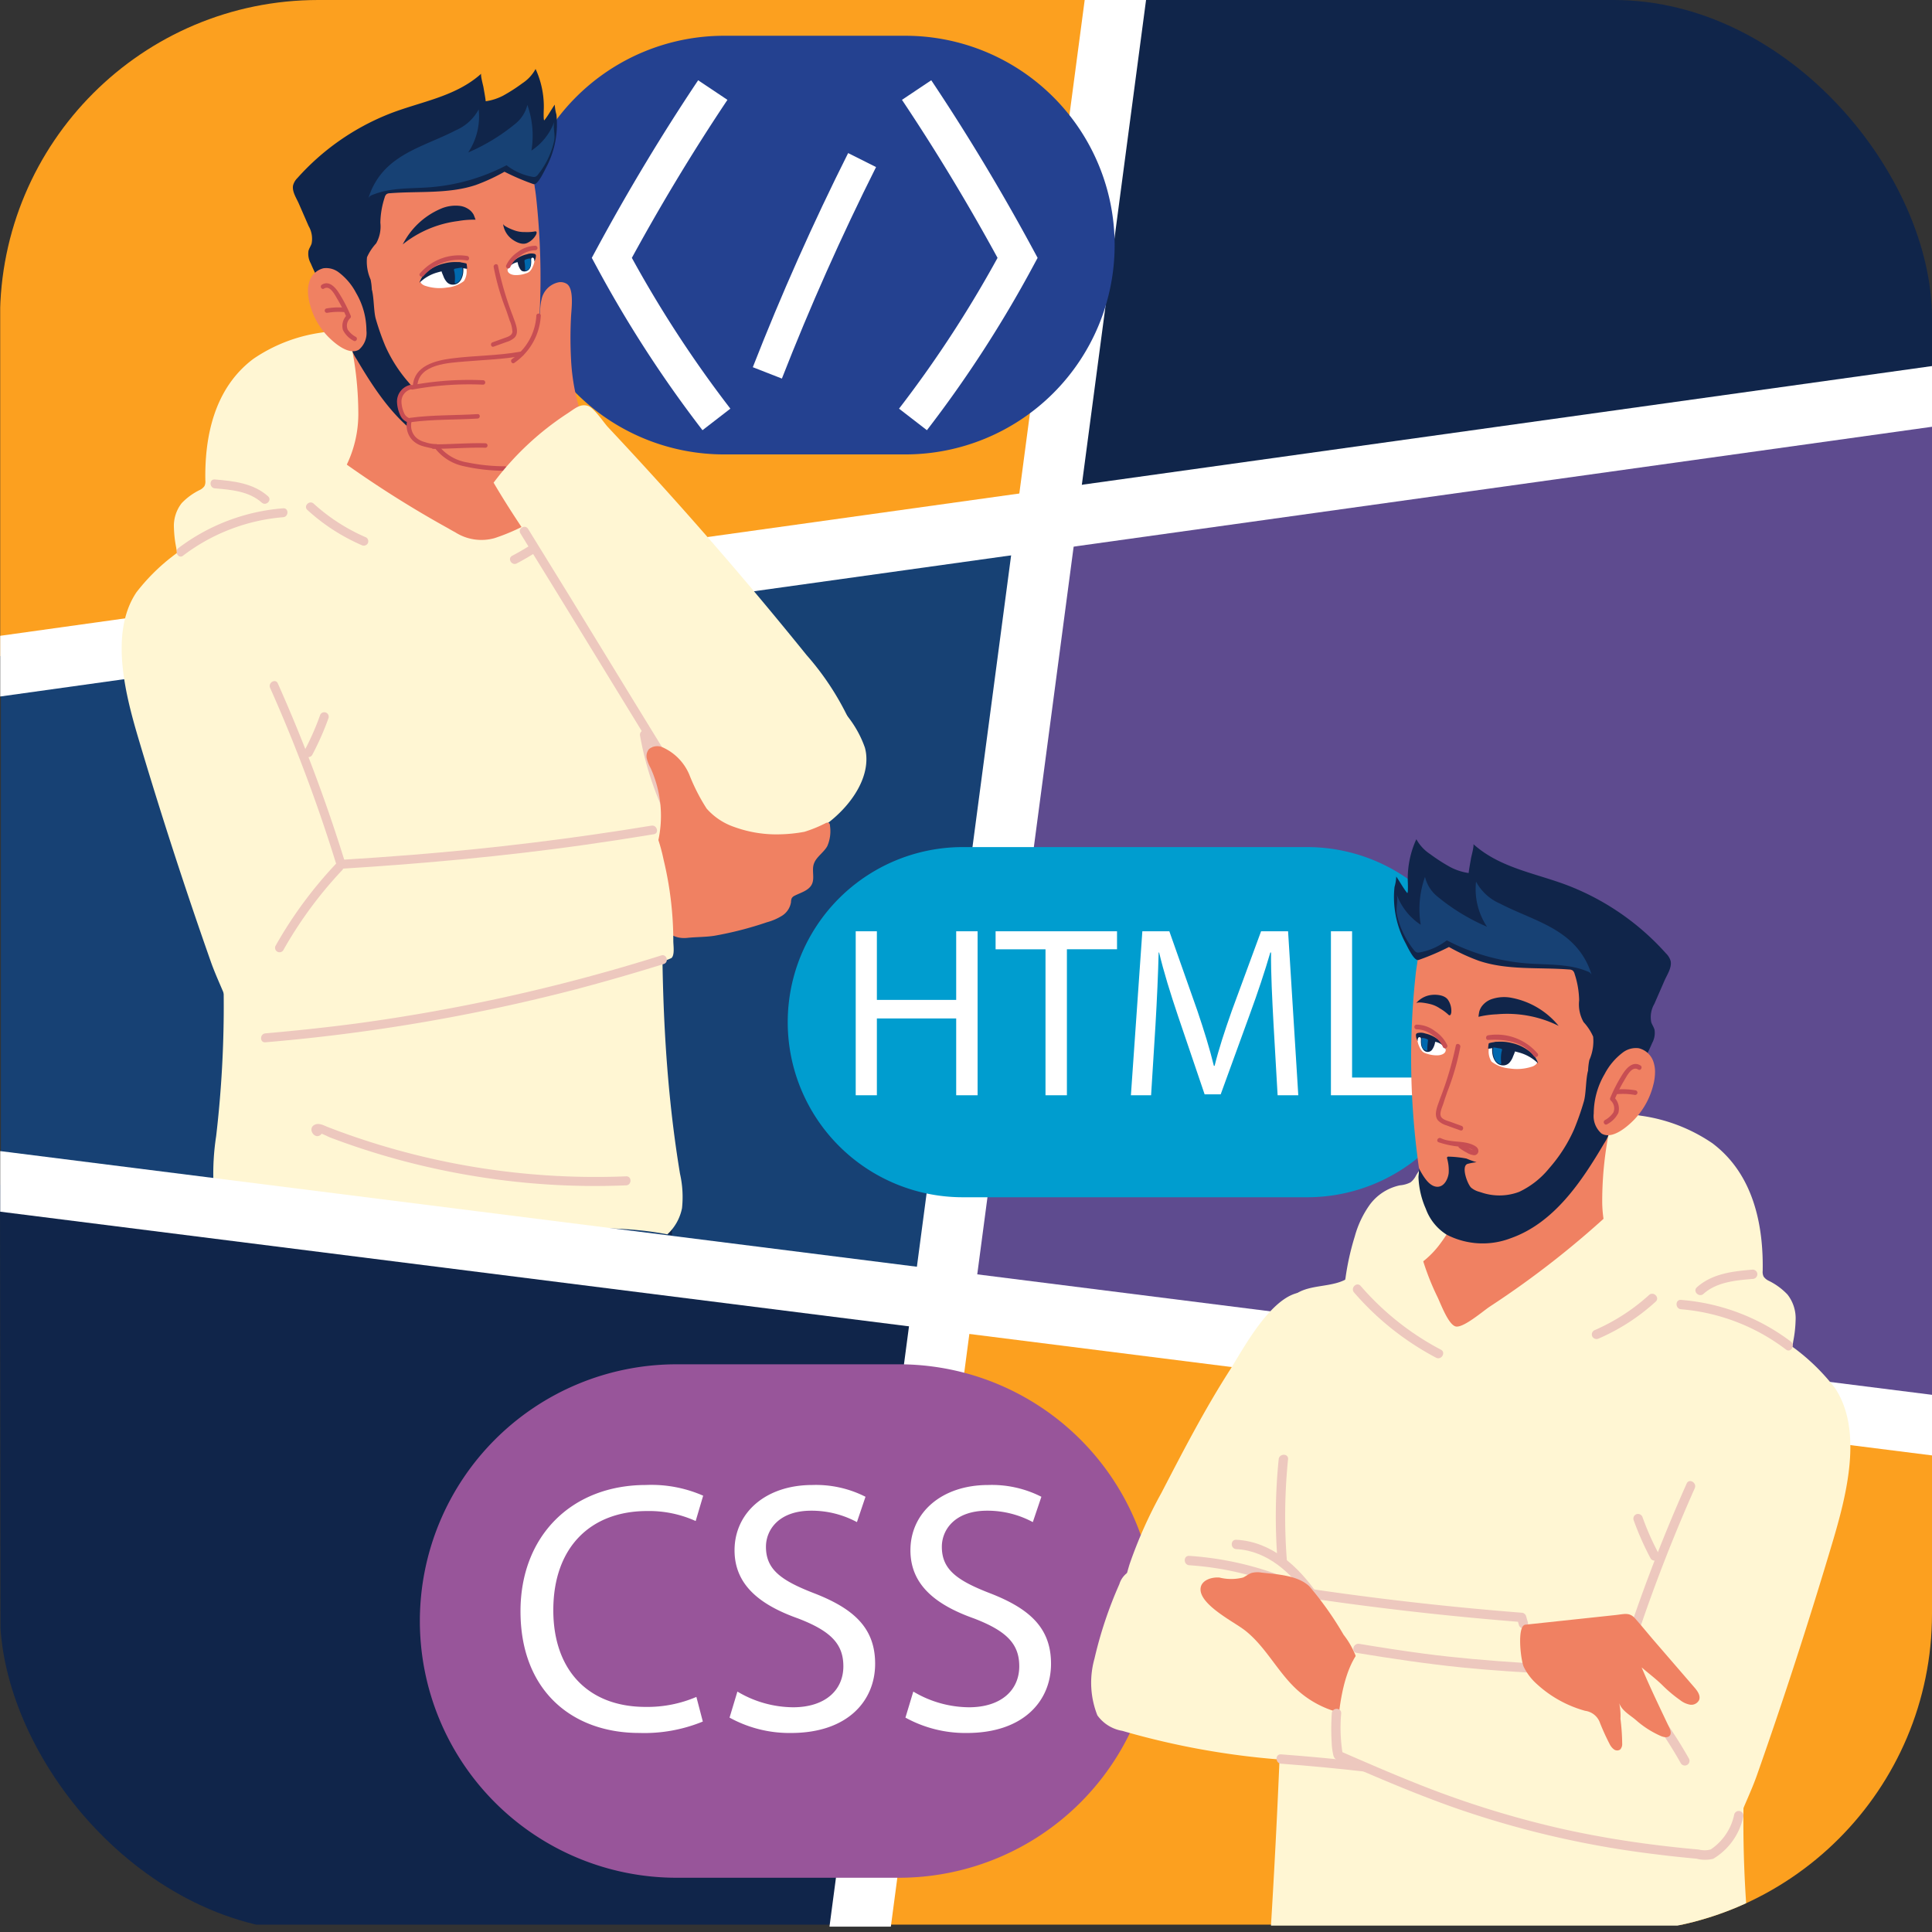 <svg xmlns="http://www.w3.org/2000/svg" xmlns:xlink="http://www.w3.org/1999/xlink" width="176" height="176" viewBox="0 0 176 176">
  <rect x="0" y="0" width="176" height="176" fill="#333333" stroke="none"/>
  <defs>
    <clipPath id="clip-path">
      <rect id="Rectángulo_406134" data-name="Rectángulo 406134" width="176" height="176" rx="29" transform="translate(305.051 7173)" fill="#fff"/>
    </clipPath>
  </defs>
  <g id="Enmascarar_grupo_1098910" data-name="Enmascarar grupo 1098910" transform="translate(-305.051 -7173)" clip-path="url(#clip-path)">
    <g id="Grupo_1179791" data-name="Grupo 1179791" transform="translate(305.165 7168.07)">
      <path id="Trazado_1046013" data-name="Trazado 1046013" d="M.1-1.07V64.7L95.023,51.178,102.487-1.07Z" transform="translate(-0.196)" fill="#fca01f"/>
      <path id="Trazado_1046014" data-name="Trazado 1046014" d="M1023.528,1460.466l-96.265-12.033-6.355,57.427h102.619Z" transform="translate(-842.294 -1325.602)" fill="#fca01f"/>
      <path id="Trazado_1046015" data-name="Trazado 1046015" d="M84.829,1341.614l-6.4,57.571H-.036l-.078-67.4Z" transform="translate(0 -1218.927)" fill="#10254a"/>
      <path id="Trazado_1046016" data-name="Trazado 1046016" d="M1119.861-1.07l-7.333,53.061,86.24-11.947V-1.07Z" transform="translate(-1017.535)" fill="#10254a"/>
      <path id="Trazado_1046017" data-name="Trazado 1046017" d="M993.614,560.957l96.379,12.367v-95.1l-86.144,11.941Z" transform="translate(-908.786 -438.326)" fill="#5e4b8f"/>
      <path id="Trazado_1046018" data-name="Trazado 1046018" d="M.8,631.138V678.9l84.865,9.808L95.9,617.918Z" transform="translate(-0.833 -566.078)" fill="#174174"/>
      <path id="Trazado_1046019" data-name="Trazado 1046019" d="M907.9,1.071,883.88,182.4h5.591L913.49,1.071Z" transform="translate(-808.431 -1.958)" fill="#fff"/>
      <path id="Trazado_1046020" data-name="Trazado 1046020" d="M.106,475.839v5.529l181.327-25.318V450.52Z" transform="translate(-0.201 -412.989)" fill="#fff"/>
      <path id="Rectángulo_406568" data-name="Rectángulo 406568" d="M19.069,0H35.58A19.069,19.069,0,0,1,54.649,19.069v0A19.069,19.069,0,0,1,35.58,38.138H19.069A19.069,19.069,0,0,1,0,19.069v0A19.069,19.069,0,0,1,19.069,0Z" transform="translate(46.778 8.188)" fill="#244190"/>
      <path id="Trazado_1046021" data-name="Trazado 1046021" d="M640.255,154.67q-4.948,7.4-9.277,15.416l-.411.762.411.762a109.311,109.311,0,0,0,9.673,14.938l2.54-1.962a106.106,106.106,0,0,1-9.388-14.5l-1.412.762,1.412.763q4.251-7.873,9.121-15.157l-2.668-1.784Z" transform="translate(-576.77 -142.428)" fill="#fff"/>
      <path id="Trazado_1046022" data-name="Trazado 1046022" d="M958.284,156.455q4.861,7.271,9.121,15.157l1.412-.763-1.412-.762a106.141,106.141,0,0,1-9.388,14.5l2.54,1.962a109.36,109.36,0,0,0,9.673-14.938l.411-.762-.412-.762q-4.322-8-9.277-15.416l-2.668,1.784Z" transform="translate(-876.231 -142.429)" fill="#fff"/>
      <path id="Trazado_1046023" data-name="Trazado 1046023" d="M810.86,232.254q-4.789,9.546-8.685,19.507l2.649,1.036q3.842-9.825,8.578-19.267l-2.542-1.275Z" transform="translate(-733.71 -213.38)" fill="#fff"/>
      <path id="Trazado_1046024" data-name="Trazado 1046024" d="M185.261,436.643a3.356,3.356,0,0,1,.706-2.28,5.737,5.737,0,0,1,1.625-1.189,1.119,1.119,0,0,0,.45-.369.941.941,0,0,0,.08-.5c-.072-3.924.778-8.384,4.368-11.082a14.531,14.531,0,0,1,6.229-2.4,27.166,27.166,0,0,1,11.636.388c3.1.822,6.306,2.154,7.882,4.8a1.713,1.713,0,0,0,.484.6,2.49,2.49,0,0,0,.919.255,4.385,4.385,0,0,1,2.618,1.688,8.631,8.631,0,0,1,1.3,2.746,22.775,22.775,0,0,1,.808,3.619,1.246,1.246,0,0,1-.018.6,1.453,1.453,0,0,1-.309.447l-5.6,6.285c-4.506,5.059-12.2,7.2-18.887,5.883a26.863,26.863,0,0,1-7.116-2.531,36.325,36.325,0,0,1-6.008-3.582,2.8,2.8,0,0,1-.652-.644,2.612,2.612,0,0,1-.308-.955A10.669,10.669,0,0,1,185.261,436.643Z" transform="translate(-169.529 -383.598)" fill="#fff6d3"/>
      <path id="Trazado_1046025" data-name="Trazado 1046025" d="M237.865,1282.825c4.829.313,9.609.739,14.418,1.274,5.052.561,10.156-.009,15.2.527.912.1,1.809.24,2.7.418.03-5.344.052-9.174.052-9.389H229.269l-.759,4.764A32.534,32.534,0,0,0,237.865,1282.825Z" transform="translate(-209.081 -1167.592)" fill="#10254a"/>
      <path id="Trazado_1046026" data-name="Trazado 1046026" d="M302.3,426.314a10.678,10.678,0,0,1-1.883,5.976,7.994,7.994,0,0,1-5.548,3.22A2.214,2.214,0,0,0,296,436.692l2.525,1.565a8.8,8.8,0,0,0,4.769,1.711,26.457,26.457,0,0,0,6.683.283c4.929-.624,9.127-3.751,13.073-6.769-.672.514-3.2-.773-3.8-1.122a7.881,7.881,0,0,1-2.844-2.375,15.015,15.015,0,0,1-2.116-3.947c-.388-1.289-2.47-1.718-3.589-2.285a56.513,56.513,0,0,1-5.02-2.874c0-.663-3.888-2.237-4.4-2.5A31.2,31.2,0,0,1,302.3,426.314Z" transform="translate(-269.772 -383.597)" fill="#f08162"/>
      <path id="Trazado_1046027" data-name="Trazado 1046027" d="M215.015,583.489c.272,3.008.673,6,.952,9.011a102.006,102.006,0,0,1-.2,21.872,22.44,22.44,0,0,0-.242,4.362,32.816,32.816,0,0,0,9.449,2.443c4.829.313,9.609.739,14.418,1.274,5.052.561,10.156-.009,15.2.527.769.082,1.527.2,2.279.34a4.42,4.42,0,0,0,1.335-2.385,9.569,9.569,0,0,0-.182-3.126c-2.885-17.411-1.06-34.528-1-52.01.008-2.131.28-6.981-1.236-8.727-.959-1.1-4.434-1.111-5.84-1.532-2.181-.654-2.733,1.085-4.423,2.216a18.022,18.022,0,0,1-4.389,2.139,4.427,4.427,0,0,1-3.594-.533c-.207-.109-.413-.226-.619-.347a98.093,98.093,0,0,1-9.178-5.758,8.753,8.753,0,0,1-1.261-1.09q-1.958,1.461-3.926,2.909c-.672.495-1.347.989-2.061,1.424-.674.411-1.428.644-2.1,1.029-.979.559-2.462,1.141-3.006,2.2-.57,1.11-.423,2.669-.556,3.877a84.23,84.23,0,0,0-.289,13.364C214.654,579.128,215.015,581.33,215.015,583.489Z" transform="translate(-196.19 -505.943)" fill="#fff6d3"/>
      <path id="Trazado_1046028" data-name="Trazado 1046028" d="M550.568,595.237a23.938,23.938,0,0,1-6.959,5.536c-.468.235-.057.937.41.7a24.563,24.563,0,0,0,7.124-5.663C551.492,595.424,550.919,594.847,550.568,595.237Z" transform="translate(-497.058 -545.217)" fill="#edc8be"/>
      <path id="Trazado_1046029" data-name="Trazado 1046029" d="M326.115,605.282a17.882,17.882,0,0,0,4.936,3.2.42.42,0,0,0,.556-.146.409.409,0,0,0-.146-.556,17.236,17.236,0,0,1-4.771-3.071C326.3,604.355,325.727,604.928,326.115,605.282Z" transform="translate(-298.226 -553.895)" fill="#edc8be"/>
      <path id="Trazado_1046030" data-name="Trazado 1046030" d="M369.617,244.237c.207.047.415.089.624.125a11.75,11.75,0,0,0,5.187-.276c1.92-.546,2.2-3.377,2.4-5.05a67.425,67.425,0,0,0,.14-15.414c-.026-.251-.055-.5-.091-.756-.018-.124-.036-.247-.057-.371a5.429,5.429,0,0,0-1.1-2.7c-1.149-1.34-3.092-1.641-4.856-1.632-2.54.013-6.457.312-8.548,1.92-1.971,1.519-2.964,4.665-3.276,7.01C359.11,234.112,362.074,242.505,369.617,244.237Z" transform="translate(-329.217 -200.493)" fill="#f08162"/>
      <path id="Trazado_1046031" data-name="Trazado 1046031" d="M540.819,342.923a.422.422,0,0,1,.085-.185,2.864,2.864,0,0,1,1.783-1.011.952.952,0,0,1,.375-.027l.093.043c.03.032.139.084.141.127a1.988,1.988,0,0,1-.222.894,1.293,1.293,0,0,1-.244.36.863.863,0,0,1-.339.173,2.7,2.7,0,0,1-.942.155C541.259,343.453,540.771,343.322,540.819,342.923Z" transform="translate(-494.692 -313.462)" fill="#fff"/>
      <path id="Trazado_1046032" data-name="Trazado 1046032" d="M541.815,340.548l-.02-.032a1.532,1.532,0,0,1-.192-.542l-.013-.031-.034,0a1.3,1.3,0,0,0-.892.673,1.671,1.671,0,0,1,.664-.867,2.766,2.766,0,0,1,1.128-.535,1.164,1.164,0,0,1,.689-.032.175.175,0,0,1,.118.153,1.1,1.1,0,0,1-.155.548.477.477,0,0,0-.046-.3.13.13,0,0,0-.221.014.819.819,0,0,0-.008.238c0,.085,0,.171-.012.255a.915.915,0,0,1-.164.478.564.564,0,0,1-.668.167A.571.571,0,0,1,541.815,340.548Z" transform="translate(-494.554 -311.123)" fill="#10254a"/>
      <path id="Trazado_1046033" data-name="Trazado 1046033" d="M559.372,345.344a.458.458,0,0,1-.165.247,1.124,1.124,0,0,1-.135.078l-.159.034a4.5,4.5,0,0,0-.038-.714c-.007-.05-.015-.1-.017-.151s-.01-.088.031-.114a1.046,1.046,0,0,1,.257-.1c.048-.014.1-.016.144-.029l.1,0,.011.037A1.872,1.872,0,0,1,559.372,345.344Z" transform="translate(-511.191 -316.115)" fill="#0068ae"/>
      <path id="Trazado_1046034" data-name="Trazado 1046034" d="M451.778,351.813a2.965,2.965,0,0,1-1.54.586,4.164,4.164,0,0,1-1.922-.14.908.908,0,0,1-.416-.232c-.458-.517.91-1.128,1.256-1.289a4.8,4.8,0,0,1,1.583-.439c.3-.027,1.084-.209,1.226.184A1.611,1.611,0,0,1,451.778,351.813Z" transform="translate(-409.634 -321.275)" fill="#fff"/>
      <path id="Trazado_1046035" data-name="Trazado 1046035" d="M450.375,348.97a11.218,11.218,0,0,0-1.815.361,3.75,3.75,0,0,0-1.585.924,1.667,1.667,0,0,1,.489-.811,3.685,3.685,0,0,1,1.744-.942,3.971,3.971,0,0,1,2-.009l.045.022.019.053c.019.135.035.27.046.406-.154.016-.292-.047-.445-.046A3.711,3.711,0,0,0,450.375,348.97Z" transform="translate(-408.872 -319.569)" fill="#10254a"/>
      <path id="Trazado_1046036" data-name="Trazado 1046036" d="M471.146,350.731a.73.73,0,0,1-.494-.252,1.66,1.66,0,0,1-.305-.533c-.088-.225-.31-.633-.1-.8a1.965,1.965,0,0,1,.535-.158q.292-.09.582-.186c.413-.137.679-.218.777.271C472.267,349.726,472.01,350.787,471.146,350.731Z" transform="translate(-430.074 -319.87)" fill="#10254a"/>
      <path id="Trazado_1046037" data-name="Trazado 1046037" d="M483.658,354.408a.842.842,0,0,0,.043.2,3.171,3.171,0,0,1,.026.98l.032.083.028,0a.835.835,0,0,0,.344-.2,1.067,1.067,0,0,0,.237-.466,1.65,1.65,0,0,0,.082-.4,2.258,2.258,0,0,0-.035-.356l-.012-.027-.017,0a3.871,3.871,0,0,0-.414.065,1.236,1.236,0,0,0-.252.048A.092.092,0,0,0,483.658,354.408Z" transform="translate(-442.419 -324.917)" fill="#0068ae"/>
      <path id="Trazado_1046038" data-name="Trazado 1046038" d="M451.243,341.682a4.671,4.671,0,0,0-4.29,1.6c-.152.213.2.416.351.205a4.3,4.3,0,0,1,3.939-1.395C451.5,342.106,451.5,341.7,451.243,341.682Z" transform="translate(-408.818 -313.436)" fill="#c74e53"/>
      <path id="Trazado_1046039" data-name="Trazado 1046039" d="M539.523,332.944a2.5,2.5,0,0,1,.907-1.012,2.327,2.327,0,0,1,1.36-.495.2.2,0,0,0,0-.406,2.708,2.708,0,0,0-1.6.575,2.944,2.944,0,0,0-1.059,1.23.2.2,0,0,0,.142.25A.208.208,0,0,0,539.523,332.944Z" transform="translate(-493.142 -303.713)" fill="#c74e53"/>
      <path id="Trazado_1046040" data-name="Trazado 1046040" d="M384.051,388.322a4.857,4.857,0,0,1-3.277-.051,7.431,7.431,0,0,1-2.616-2.056A13.142,13.142,0,0,1,376,382.85a23.4,23.4,0,0,1-.846-2.408c-.213-.685-.165-2.028-.378-2.713.052.175-.364.648-.451.778a5.147,5.147,0,0,0-.646,1.185c-.346.972-1.037,1.9-.875,2.986a4,4,0,0,0,.594,1.4c1.937,3.283,4.331,6.9,8.107,8.223a6.806,6.806,0,0,0,5.574-.316,4.431,4.431,0,0,0,1.8-2.244,7.42,7.42,0,0,0,.545-1.825,7.328,7.328,0,0,0,.091-.9c.007-.179-.1-.675-.015-.818-.312.552-.8,1.522-1.518,1.629-.66.1-1.028-.635-1.092-1.185a3.789,3.789,0,0,1,.136-1.259v-.113c-.03-.058-.112-.06-.177-.053a9.454,9.454,0,0,0-1.5.165,7.733,7.733,0,0,1-.881.318,5.775,5.775,0,0,1,.783.146c.588.2.005,1.779-.319,2.072a1.872,1.872,0,0,1-.708.356Z" transform="translate(-341.023 -346.42)" fill="#10254a"/>
      <path id="Trazado_1046041" data-name="Trazado 1046041" d="M319.228,163.513a5.7,5.7,0,0,0-.089-1.668,4.047,4.047,0,0,1-.33-2.038,4.641,4.641,0,0,1,.831-1.26,3.118,3.118,0,0,0,.386-1.886,7.743,7.743,0,0,1,.394-2.305.568.568,0,0,1,.174-.3.575.575,0,0,1,.3-.081c2.63-.208,5.349.085,7.849-.758a17.319,17.319,0,0,0,2.591-1.2,21.319,21.319,0,0,0,2.582,1.108.289.289,0,0,0,.164.023c.377-.1.869-1.176,1.041-1.5a8.437,8.437,0,0,0,.99-3.844,8.163,8.163,0,0,0-.047-1,3.993,3.993,0,0,1-.152-.9c-.322.461-.593.983-.943,1.418-.094.117-.064-.826-.063-.839a7.829,7.829,0,0,0-.04-1.31,8.177,8.177,0,0,0-.7-2.518,3.6,3.6,0,0,1-1.2,1.3,15.428,15.428,0,0,1-1.759,1.132,4.956,4.956,0,0,1-1.583.51c-.05-.435-.138-.87-.21-1.3-.023-.134-.294-1.127-.194-1.217-2.407,2.169-5.657,2.558-8.545,3.73a22.134,22.134,0,0,0-8.2,5.775,1.494,1.494,0,0,0-.4.671c-.11.569.311,1.177.528,1.675l.889,2.039a2.287,2.287,0,0,1,.27,1.593c-.076.228-.224.429-.285.662a1.811,1.811,0,0,0,.207,1.14,24.618,24.618,0,0,0,1.52,2.962,6.733,6.733,0,0,0,1.872,2.3C318.527,166.527,319.113,164.978,319.228,163.513Z" transform="translate(-285.49 -131.442)" fill="#10254a"/>
      <path id="Trazado_1046042" data-name="Trazado 1046042" d="M407.972,187.309a7.461,7.461,0,0,0,1.487-3.014c.169-.628-.106-1.26.038-1.85a5.336,5.336,0,0,1-2.083,2.627,8.331,8.331,0,0,0-.372-4.159,3.145,3.145,0,0,1-1.119,1.738,17.8,17.8,0,0,1-4.269,2.594,5.9,5.9,0,0,0,.953-3.919,4.281,4.281,0,0,1-2.084,1.9c-2.2,1.151-4.761,1.8-6.468,3.6a6.415,6.415,0,0,0-1.486,2.58.564.564,0,0,1,.348-.287c1.625-.683,3.455-.567,5.212-.7a18.061,18.061,0,0,0,7.018-2.008,5.409,5.409,0,0,0,2.355,1.052.528.528,0,0,0,.256,0A.535.535,0,0,0,407.972,187.309Z" transform="translate(-359.116 -166.427)" fill="#174174"/>
      <path id="Trazado_1046043" data-name="Trazado 1046043" d="M328.093,356.793a2.665,2.665,0,0,1,.11-.7,1.79,1.79,0,0,1,1.306-1.277,1.882,1.882,0,0,1,1.386.373,5.573,5.573,0,0,1,1.578,1.87,6.824,6.824,0,0,1,.945,3.434,1.992,1.992,0,0,1-.681,1.738c-.919.55-2.225-.588-2.827-1.2A6.652,6.652,0,0,1,328.242,358,4.488,4.488,0,0,1,328.093,356.793Z" transform="translate(-300.151 -325.449)" fill="#f08162"/>
      <path id="Trazado_1046044" data-name="Trazado 1046044" d="M344.981,375.933a2.1,2.1,0,0,1-.745-.67.92.92,0,0,1,.233-1.04.2.2,0,0,0,.052-.2,13.657,13.657,0,0,0-1.106-2.125c-.322-.5-.888-1.128-1.533-.719-.22.14-.017.492.2.351.542-.344.994.588,1.205.943a13.069,13.069,0,0,1,.837,1.659l.052-.2a1.387,1.387,0,0,0-.374,1.367,2.246,2.246,0,0,0,.969.982C345,376.426,345.2,376.074,344.981,375.933Z" transform="translate(-312.676 -340.311)" fill="#c74e53"/>
      <path id="Trazado_1046045" data-name="Trazado 1046045" d="M347.684,396.756a6.284,6.284,0,0,0-1.59.08.205.205,0,0,0-.142.25.208.208,0,0,0,.25.142,5.854,5.854,0,0,1,1.482-.065.205.205,0,0,0,.2-.2A.207.207,0,0,0,347.684,396.756Z" transform="translate(-316.478 -363.804)" fill="#c74e53"/>
      <path id="Trazado_1046046" data-name="Trazado 1046046" d="M523.384,350.936a21.736,21.736,0,0,0,1.13,3.908c.112.318.22.637.322.958a2.84,2.84,0,0,1,.256,1.049c-.047.36-.486.467-.778.573l-1.036.375c-.245.089-.139.481.108.392.386-.14.773-.279,1.159-.419a1.9,1.9,0,0,0,.74-.4c.485-.5.045-1.373-.134-1.919a28.965,28.965,0,0,1-1.374-4.624C523.737,350.571,523.345,350.68,523.384,350.936Z" transform="translate(-478.526 -321.684)" fill="#c74e53"/>
      <path id="Trazado_1046047" data-name="Trazado 1046047" d="M430.572,290.761a9.819,9.819,0,0,0-1.469.978,6.948,6.948,0,0,1,3.44-3.235,3.371,3.371,0,0,1,1.79-.268,1.812,1.812,0,0,1,.936.427,1.521,1.521,0,0,1,.3.383l.17.444a8.193,8.193,0,0,0-1.591.122,10.1,10.1,0,0,0-3.577,1.149Z" transform="translate(-392.528 -264.546)" fill="#10254a"/>
      <path id="Trazado_1046048" data-name="Trazado 1046048" d="M539.034,308.525a1.722,1.722,0,0,1-.816.764c-.481.224-1.149-.139-1.509-.452a2.042,2.042,0,0,1-.682-1.305c.026.241.9.564,1.1.63a2.559,2.559,0,0,0,.876.129,4.014,4.014,0,0,0,.877-.049c.062-.015.137-.028.179.02a.142.142,0,0,1,.02.118A.706.706,0,0,1,539.034,308.525Z" transform="translate(-490.312 -282.222)" fill="#10254a"/>
      <path id="Trazado_1046049" data-name="Trazado 1046049" d="M497.268,447.45c.033.385-.932.2-1.164.2a10.018,10.018,0,0,0-1.224.079,18.833,18.833,0,0,0-2.455.485.2.2,0,0,0,.108.392,16.084,16.084,0,0,1,2.965-.529c.474-.031.936.014,1.409.019.375,0,.8-.207.768-.642C497.652,447.191,497.246,447.189,497.268,447.45Z" transform="translate(-450.305 -410.003)" fill="#c74e53"/>
      <path id="Trazado_1046050" data-name="Trazado 1046050" d="M656.747,626.371c.4,3.375-3.338,6.919-6.3,7.843-4.527,1.412-9.482-.795-13.4-2.911a7.448,7.448,0,0,1-2.032-1.426,7.092,7.092,0,0,1-1.366-2.765,40.3,40.3,0,0,1-1.744-13.548c.118-2.788.675-8.176,3.357-9.851,2.617-1.633,5.521,3.291,7.022,4.885q6.27,6.661,12.159,13.668a9.821,9.821,0,0,1,2.193,3.55A3.834,3.834,0,0,1,656.747,626.371Z" transform="translate(-577.963 -552.787)" fill="#fff6d3"/>
      <path id="Trazado_1046051" data-name="Trazado 1046051" d="M425.992,381.475a1.944,1.944,0,0,1,.1-1.286,1.918,1.918,0,0,1,.509-.677c.175-.148.484-.188.626-.325.362-.349.074-.957.448-1.3a1.5,1.5,0,0,1,.566-.285,22.248,22.248,0,0,1,6.586-1.12,3.394,3.394,0,0,0,2.389-.484,4.369,4.369,0,0,0,1.378-2.383c.144-.749.061-1.525.244-2.266a2,2,0,0,1,1.584-1.59,1.072,1.072,0,0,1,.744.164c.649.475.4,2.268.364,2.951a36.734,36.734,0,0,0,0,3.908,18.772,18.772,0,0,0,1.05,5.369c.261.706,1.124,1.761,1.116,2.485-.008.638-.939,1.41-1.421,1.8a3.382,3.382,0,0,1-1.2.72,3.69,3.69,0,0,1-1.276.041c-1.317-.111-2.585-.435-3.892-.476a21.892,21.892,0,0,1-4.348-.576,3.371,3.371,0,0,1-1.485-.64c-.137-.12-.256-.26-.4-.369a2.123,2.123,0,0,0-.519-.262,8.773,8.773,0,0,1-1.266-.526,1.868,1.868,0,0,1-.892-1c-.088-.278-.082-.576-.15-.859-.133-.554-.673-.463-.816-.868C426.018,381.569,426,381.522,425.992,381.475Z" transform="translate(-389.623 -339.118)" fill="#f08162"/>
      <path id="Trazado_1046052" data-name="Trazado 1046052" d="M546.87,403.482a5.17,5.17,0,0,1-2.209,3.946c-.214.147-.011.5.205.351a5.6,5.6,0,0,0,2.411-4.3C547.291,403.22,546.884,403.221,546.87,403.482Z" transform="translate(-498.125 -369.792)" fill="#c74e53"/>
      <path id="Trazado_1046053" data-name="Trazado 1046053" d="M449.761,443.786c-2.094.385-4.232.352-6.339.628-1.468.192-3.363.674-3.495,2.456-.019.261.387.26.407,0,.145-1.959,2.894-2.059,4.332-2.182,1.738-.149,3.484-.194,5.2-.51C450.126,444.131,450.017,443.739,449.761,443.786Z" transform="translate(-402.426 -406.827)" fill="#c74e53"/>
      <path id="Trazado_1046054" data-name="Trazado 1046054" d="M443.633,474.335a28.63,28.63,0,0,0-6.5.453c-.255.061-.147.453.108.392a28.159,28.159,0,0,1,6.388-.439A.2.2,0,0,0,443.633,474.335Z" transform="translate(-399.742 -434.768)" fill="#c74e53"/>
      <path id="Trazado_1046055" data-name="Trazado 1046055" d="M441.412,510.442c-2.051.127-4.123.064-6.162.34-.258.035-.148.427.108.392,2-.272,4.041-.2,6.055-.326C441.672,510.832,441.673,510.426,441.412,510.442Z" transform="translate(-398.014 -467.788)" fill="#c74e53"/>
      <path id="Trazado_1046056" data-name="Trazado 1046056" d="M464.352,541.449c-1.579-.041-3.155.1-4.735.1a.2.2,0,0,0,0,.406c1.579,0,3.156-.138,4.735-.1A.2.2,0,0,0,464.352,541.449Z" transform="translate(-420.254 -496.138)" fill="#c74e53"/>
      <path id="Trazado_1046057" data-name="Trazado 1046057" d="M463.039,543.585a4.444,4.444,0,0,0,2.623,1.643,16.711,16.711,0,0,0,3.753.416.2.2,0,0,0,0-.407,17.281,17.281,0,0,1-3.428-.35,4.177,4.177,0,0,1-2.6-1.507C463.24,543.169,462.887,543.372,463.039,543.585Z" transform="translate(-423.529 -497.83)" fill="#c74e53"/>
      <path id="Trazado_1046058" data-name="Trazado 1046058" d="M435.888,517.378a3.206,3.206,0,0,1-1.032-.183,1.835,1.835,0,0,1-.816-.437,1.518,1.518,0,0,1-.38-1.467.2.2,0,0,0-.392-.108,1.934,1.934,0,0,0,.461,1.838,2.159,2.159,0,0,0,.939.542c.187.058.379.1.57.142a2.413,2.413,0,0,0,.651.079C436.148,517.768,436.15,517.362,435.888,517.378Z" transform="translate(-396.273 -471.994)" fill="#c74e53"/>
      <path id="Trazado_1046059" data-name="Trazado 1046059" d="M424.194,482.363a.826.826,0,0,1-.577-.529,2.722,2.722,0,0,1-.225-.963,1.147,1.147,0,0,1,.888-1.167c.255-.059.147-.451-.108-.392a1.555,1.555,0,0,0-1.187,1.559,3.135,3.135,0,0,0,.291,1.192,1.186,1.186,0,0,0,.809.692C424.342,482.805,424.451,482.413,424.194,482.363Z" transform="translate(-386.933 -439.314)" fill="#c74e53"/>
      <path id="Trazado_1046060" data-name="Trazado 1046060" d="M558.955,531.474a11.822,11.822,0,0,0-.6-1.8,25.072,25.072,0,0,0-3.85-5.844q-6.86-8.5-14.218-16.575-1.913-2.1-3.86-4.173c-.423-.45-1.273-1.772-1.845-1.955-.7-.223-1.194.249-1.847.674a26.468,26.468,0,0,0-6.745,6.319c1.313,2.244,2.764,4.4,4.24,6.543q1.127,1.637,2.284,3.252.6.834,1.2,1.665a8.549,8.549,0,0,1,1.122,1.545c4.1,5.627,8,12.041,13.109,16.788,2.6,2.422,6.145,1.16,8.794-.455,1.242-.757,2.1-1.17,2.376-2.671A8.029,8.029,0,0,0,558.955,531.474Z" transform="translate(-481.138 -459.22)" fill="#fff6d3"/>
      <path id="Trazado_1046061" data-name="Trazado 1046061" d="M553.83,631.168c4.061,6.554,8.063,13.145,12.1,19.714q1.511,2.459,3.034,4.91c.276.443.98.036.7-.41-3.852-6.193-7.63-12.431-11.447-18.645q-1.838-2.993-3.688-5.98C554.258,630.313,553.554,630.721,553.83,631.168Z" transform="translate(-506.536 -577.645)" fill="#edc8be"/>
      <path id="Trazado_1046062" data-name="Trazado 1046062" d="M681.918,847.632a28.414,28.414,0,0,0,2.358,7.332c.226.472.927.06.7-.41a27.666,27.666,0,0,1-2.277-7.138C682.611,846.9,681.827,847.12,681.918,847.632Z" transform="translate(-623.726 -775.69)" fill="#edc8be"/>
      <path id="Trazado_1046063" data-name="Trazado 1046063" d="M704.2,875.08c.248-.578.872-.951,1.184-1.512a3.4,3.4,0,0,0,.252-1.823c-.005-.112-.022-.243-.12-.3a.331.331,0,0,0-.271.019,12.02,12.02,0,0,1-1.94.794,13.514,13.514,0,0,1-2.189.229,11.216,11.216,0,0,1-4.188-.662,5.892,5.892,0,0,1-2.531-1.679,17.369,17.369,0,0,1-1.576-3.084,4.727,4.727,0,0,0-2.419-2.49,1.19,1.19,0,0,0-1.255.151,1,1,0,0,0-.2.876,3.512,3.512,0,0,0,.349.863,10.542,10.542,0,0,1,.639,6.833c-.169.812-.416,1.61-.507,2.434-.232,2.1.2,6.509,3.211,6.192.824-.087,1.646-.064,2.472-.193a32.085,32.085,0,0,0,4.766-1.226,5.165,5.165,0,0,0,1.392-.6,1.787,1.787,0,0,0,.811-1.233.935.935,0,0,1,.07-.367.629.629,0,0,1,.287-.234c.569-.285,1.278-.465,1.549-1.04.258-.546-.009-1.209.157-1.789A1.314,1.314,0,0,1,704.2,875.08Z" transform="translate(-630.136 -791.554)" fill="#f08162"/>
      <path id="Trazado_1046064" data-name="Trazado 1046064" d="M247.912,960.031q.367-.544.768-1.061a4.934,4.934,0,0,1,1.482-1.4,5.537,5.537,0,0,1,1.986-.5q8.586-1.035,17.192-1.9,4.3-.434,8.609-.827a33.257,33.257,0,0,0,4.489-.9c.747-.174,1.185-.5,1.493.265a16.422,16.422,0,0,1,.633,2.249,31.687,31.687,0,0,1,.887,7.414c0,.412.142,1.263-.164,1.548a5.808,5.808,0,0,1-1.842.533c-1.255.349-2.516.675-3.779.994-5.536,1.4-11.112,2.623-16.689,3.87-1.273.285-2.547.569-3.835.778a66.076,66.076,0,0,1-11.922.478,2.6,2.6,0,0,1-1.146-.2,2.392,2.392,0,0,1-.98-2.089A15.1,15.1,0,0,1,247.912,960.031Z" transform="translate(-224.228 -872.718)" fill="#fff6d3"/>
      <path id="Trazado_1046065" data-name="Trazado 1046065" d="M139.174,637.956q-.479-1.208-.954-2.415c-.049-.123.376-.408.254-.458s-.148-.409-.262-.364a18.029,18.029,0,0,0-7.3,5.617c-2.51,3.754-.929,9.547.243,13.488q3.023,10.158,6.544,20.158c.466,1.323,1.094,2.578,1.58,3.884.285.766.32,1.927,1.259,2.221,1.568.493,3.331-2.006,4.357-2.851,2.353-1.939,5.15-3.6,5.378-6.913a14.938,14.938,0,0,0-.693-4.852,109.333,109.333,0,0,0-4.9-13.979C142.8,647.018,140.97,642.489,139.174,637.956Z" transform="translate(-118.605 -581.438)" fill="#fff6d3"/>
      <path id="Trazado_1046066" data-name="Trazado 1046066" d="M298.459,988.461a38.226,38.226,0,0,0-5.5,7.469.407.407,0,0,0,.7.41,37.326,37.326,0,0,1,5.368-7.3C299.393,988.656,298.819,988.08,298.459,988.461Z" transform="translate(-267.975 -904.833)" fill="#edc8be"/>
      <path id="Trazado_1046067" data-name="Trazado 1046067" d="M294.131,811.39a145.871,145.871,0,0,0-6.09-16.194c-.212-.477-.913-.064-.7.41a144.1,144.1,0,0,1,6.007,16C293.5,812.1,294.286,811.892,294.131,811.39Z" transform="translate(-262.846 -728.009)" fill="#edc8be"/>
      <path id="Trazado_1046068" data-name="Trazado 1046068" d="M324.5,832.25a25.3,25.3,0,0,0,1.486-3.359.407.407,0,1,0-.784-.216,23.858,23.858,0,0,1-1.4,3.165.415.415,0,0,0,.146.556A.411.411,0,0,0,324.5,832.25Z" transform="translate(-296.174 -758.545)" fill="#edc8be"/>
      <path id="Trazado_1046069" data-name="Trazado 1046069" d="M388.653,948.977q-10.833,1.783-21.78,2.659-3.19.254-6.384.448c-.52.032-.523.845,0,.813,7.344-.456,14.67-1.124,21.957-2.151q3.217-.454,6.423-.985C389.384,949.676,389.166,948.893,388.653,948.977Z" transform="translate(-329.422 -868.833)" fill="#edc8be"/>
      <path id="Trazado_1046070" data-name="Trazado 1046070" d="M314.583,1087.125a167.308,167.308,0,0,1-27.813,6.207c-2.745.36-5.5.651-8.256.894-.517.046-.522.859,0,.813a168.516,168.516,0,0,0,28.213-4.806c2.708-.713,5.4-1.494,8.073-2.324C315.3,1087.755,315.085,1086.97,314.583,1087.125Z" transform="translate(-254.454 -995.159)" fill="#edc8be"/>
      <path id="Trazado_1046071" data-name="Trazado 1046071" d="M360.461,1271.774a67.726,67.726,0,0,1-25.469-3.854q-.843-.3-1.676-.623c-.369-.143-.817-.413-1.217-.228-.746.345.024,1.464.578.878.359-.38-.214-.956-.575-.575l-.047.05.4-.1.151.268-.187.243c.12-.073.928.346,1.055.395q.65.247,1.305.48,1.357.483,2.734.908,2.7.835,5.474,1.442a68.7,68.7,0,0,0,11.023,1.5q3.225.173,6.455.037C360.983,1272.566,360.985,1271.752,360.461,1271.774Z" transform="translate(-303.533 -1159.684)" fill="#edc8be"/>
      <path id="Trazado_1046072" data-name="Trazado 1046072" d="M197.842,610.829a18.175,18.175,0,0,0-9.532,3.617c-.411.312-.007,1.019.41.7a17.421,17.421,0,0,1,9.122-3.506C198.36,611.6,198.365,610.787,197.842,610.829Z" transform="translate(-172.161 -559.594)" fill="#edc8be"/>
      <path id="Trazado_1046073" data-name="Trazado 1046073" d="M224.665,580.85c1.478.123,3.116.261,4.275,1.3.389.347.966-.225.575-.575-1.339-1.2-3.135-1.391-4.85-1.534C224.144,579.994,224.147,580.807,224.665,580.85Z" transform="translate(-205.209 -531.433)" fill="#edc8be"/>
      <path id="Trazado_1046074" data-name="Trazado 1046074" d="M.106,1295.876v5.52l181.327,22.877v-5.52Z" transform="translate(-0.201 -1186.085)" fill="#fff"/>
      <path id="Rectángulo_406569" data-name="Rectángulo 406569" d="M15.951,0H47.322A15.951,15.951,0,0,1,63.273,15.951v0A15.95,15.95,0,0,1,47.323,31.9H15.949A15.949,15.949,0,0,1,0,15.952v0A15.951,15.951,0,0,1,15.951,0Z" transform="translate(71.646 82.097)" fill="#009dcf"/>
      <path id="Trazado_1046075" data-name="Trazado 1046075" d="M955.1,1076.575h8.311v-1.618h-6.383v-13.32H955.1Zm-4.856,0h1.884l-.931-14.938h-2.46l-2.66,7.225c-.665,1.884-1.2,3.524-1.573,5.031h-.067c-.377-1.552-.886-3.192-1.507-5.031l-2.549-7.225h-2.46l-1.042,14.938h1.839l.4-6.405c.133-2.239.244-4.743.288-6.6h.044c.421,1.773,1.02,3.7,1.729,5.807l2.416,7.114h1.463l2.637-7.247c.754-2.061,1.374-3.923,1.884-5.674h.067c-.022,1.862.111,4.366.222,6.449Zm-21.145,0h1.95v-13.3h4.566v-1.64H924.553v1.64H929.1Zm-17.289-14.938v14.938h1.928v-7h7.225v7h1.95v-14.938h-1.95v6.25h-7.225v-6.25Z" transform="translate(-833.971 -971.868)" fill="#fff"/>
      <path id="Rectángulo_406570" data-name="Rectángulo 406570" d="M23.387,0h20.25A23.387,23.387,0,0,1,67.024,23.387v0A23.386,23.386,0,0,1,43.638,46.774H23.387A23.387,23.387,0,0,1,0,23.387v0A23.387,23.387,0,0,1,23.387,0Z" transform="translate(38.134 129.214)" fill="#98559a"/>
      <path id="Trazado_1046076" data-name="Trazado 1046076" d="M589.65,1672.911a11.322,11.322,0,0,0,5.591,1.4c5.168,0,7.671-2.926,7.671-6.306,0-3.218-1.885-5.006-5.591-6.436-3.023-1.17-4.355-2.178-4.355-4.225,0-1.5,1.137-3.283,4.128-3.283a8.721,8.721,0,0,1,4.16,1.04l.78-2.308a9.956,9.956,0,0,0-4.843-1.073c-4.258,0-7.086,2.535-7.086,5.948,0,3.088,2.21,4.94,5.786,6.208,2.958,1.137,4.128,2.308,4.128,4.355,0,2.21-1.69,3.738-4.583,3.738a10.022,10.022,0,0,1-5.07-1.43Zm-16.023,0a11.322,11.322,0,0,0,5.591,1.4c5.168,0,7.671-2.926,7.671-6.306,0-3.218-1.885-5.006-5.591-6.436-3.023-1.17-4.355-2.178-4.355-4.225,0-1.5,1.137-3.283,4.128-3.283a8.722,8.722,0,0,1,4.16,1.04l.78-2.308a9.956,9.956,0,0,0-4.843-1.073c-4.258,0-7.086,2.535-7.086,5.948,0,3.088,2.21,4.94,5.785,6.208,2.958,1.137,4.128,2.308,4.128,4.355,0,2.21-1.69,3.738-4.583,3.738a10.022,10.022,0,0,1-5.07-1.43Zm-3.021-1.885a11.317,11.317,0,0,1-4.616.91c-5.331,0-8.418-3.445-8.418-8.808,0-5.753,3.413-9.036,8.548-9.036a10.3,10.3,0,0,1,4.421.91l.683-2.308a11.739,11.739,0,0,0-5.2-.975c-6.793,0-11.441,4.648-11.441,11.506,0,7.183,4.648,11.084,10.823,11.084a14.038,14.038,0,0,0,5.786-1.04Z" transform="translate(-507.281 -1511.511)" fill="#fff"/>
      <path id="Trazado_1046077" data-name="Trazado 1046077" d="M1193.635,1471.89a20.536,20.536,0,0,0-.681,4.272,3.49,3.49,0,0,0,.339,2.029,3.316,3.316,0,0,0,2.54,1.251,19.335,19.335,0,0,0,7.559-.944,30.108,30.108,0,0,0,5.679-2.859,7.812,7.812,0,0,0,2.131-1.495,7.433,7.433,0,0,0,1.432-2.9,42.25,42.25,0,0,0,1.829-14.207c-.123-2.923-.707-8.573-3.521-10.33-3.21-2-6.639,4.681-7.919,6.678-2.311,3.6-4.284,7.411-6.252,11.209a41,41,0,0,0-2.905,6.5Q1193.743,1471.491,1193.635,1471.89Z" transform="translate(-1091.073 -1323.685)" fill="#fff6d3"/>
      <path id="Trazado_1046078" data-name="Trazado 1046078" d="M1474.463,1271.808a3.518,3.518,0,0,0-.741-2.391,6.006,6.006,0,0,0-1.7-1.246,1.178,1.178,0,0,1-.472-.387.993.993,0,0,1-.084-.521c.075-4.115-.816-8.791-4.58-11.621a15.235,15.235,0,0,0-6.532-2.512,28.486,28.486,0,0,0-12.2.407c-3.246.863-6.612,2.258-8.265,5.036a1.794,1.794,0,0,1-.508.632,2.611,2.611,0,0,1-.964.268,4.6,4.6,0,0,0-2.746,1.77,9.053,9.053,0,0,0-1.363,2.88,23.9,23.9,0,0,0-.847,3.8,1.307,1.307,0,0,0,.018.626,1.531,1.531,0,0,0,.324.469l5.87,6.59c4.725,5.3,12.789,7.549,19.805,6.169a28.179,28.179,0,0,0,7.463-2.654,38.132,38.132,0,0,0,6.3-3.757,2.926,2.926,0,0,0,.683-.675,2.734,2.734,0,0,0,.323-1A11.232,11.232,0,0,0,1474.463,1271.808Z" transform="translate(-1311.004 -1146.563)" fill="#fff6d3"/>
      <path id="Trazado_1046079" data-name="Trazado 1046079" d="M1474.693,1260.979a11.2,11.2,0,0,0,1.974,6.267,8.384,8.384,0,0,0,5.817,3.377,2.322,2.322,0,0,1-1.18,1.239l-2.647,1.641a9.226,9.226,0,0,1-5,1.795,27.738,27.738,0,0,1-7.007.3c-5.168-.655-9.57-3.933-13.708-7.1.705.539,3.355-.811,3.981-1.177a8.268,8.268,0,0,0,2.983-2.49,15.758,15.758,0,0,0,2.219-4.138c.406-1.352,2.589-1.8,3.763-2.4a59.2,59.2,0,0,0,5.265-3.014c0-.695,4.077-2.345,4.609-2.619A32.725,32.725,0,0,0,1474.693,1260.979Z" transform="translate(-1328.85 -1146.563)" fill="#f08162"/>
      <path id="Trazado_1046080" data-name="Trazado 1046080" d="M1355.368,1400.2q-.357,9.966-.965,19.921h43.446a109.015,109.015,0,0,1,.1-19.963c.292-3.154.713-6.294,1-9.449,0-2.263.378-4.573.49-6.839a88.284,88.284,0,0,0-.3-14.014c-.14-1.266.014-2.9-.583-4.065-.571-1.112-2.126-1.723-3.153-2.308-.708-.4-1.5-.648-2.206-1.079-.833-.508-7.246-7.829-7.254-7.823a83.547,83.547,0,0,1-11.617,9.155l-.037.025c-.615.417-2.4,1.952-3.067,1.774s-1.364-2.09-1.646-2.67a23.19,23.19,0,0,1-2.034-6.3c0,.018-5.328,3.917-5.818,4.34-1.525,1.319-4.178.546-5.532,2.1-1.59,1.83-1.3,6.916-1.3,9.151C1354.928,1381.5,1355.7,1390.868,1355.368,1400.2Z" transform="translate(-1238.735 -1239.771)" fill="#fff6d3"/>
      <path id="Trazado_1046081" data-name="Trazado 1046081" d="M1360.564,1629.075a51.876,51.876,0,0,1,.114-9.135c.055-.545-.8-.542-.853,0a51.864,51.864,0,0,0-.114,9.135C1359.753,1629.619,1360.606,1629.623,1360.564,1629.075Z" transform="translate(-1243.454 -1482.076)" fill="#edc8be"/>
      <path id="Trazado_1046082" data-name="Trazado 1046082" d="M1441.79,1438.714a25.751,25.751,0,0,0,7.47,5.938c.489.246.921-.489.43-.736a25.1,25.1,0,0,1-7.3-5.8C1442.025,1437.7,1441.424,1438.306,1441.79,1438.714Z" transform="translate(-1318.548 -1316.037)" fill="#edc8be"/>
      <path id="Trazado_1046083" data-name="Trazado 1046083" d="M1701.562,1448.039a18.074,18.074,0,0,1-5,3.22.429.429,0,0,0-.153.583.437.437,0,0,0,.583.153,18.745,18.745,0,0,0,5.176-3.353C1702.571,1448.272,1701.967,1447.67,1701.562,1448.039Z" transform="translate(-1551.453 -1325.136)" fill="#edc8be"/>
      <path id="Trazado_1046084" data-name="Trazado 1046084" d="M1512.943,1070.05c-.216.049-.435.094-.655.131a12.323,12.323,0,0,1-5.439-.29c-2.014-.573-2.3-3.541-2.522-5.3a70.714,70.714,0,0,1-.147-16.163c.027-.263.058-.529.1-.793.019-.13.037-.259.06-.389a5.7,5.7,0,0,1,1.158-2.83c1.205-1.4,3.243-1.72,5.093-1.712,2.663.014,6.77.327,8.963,2.013,2.067,1.593,3.108,4.892,3.436,7.35C1523.961,1059.433,1520.853,1068.234,1512.943,1070.05Z" transform="translate(-1375.351 -954.559)" fill="#f08162"/>
      <path id="Trazado_1046085" data-name="Trazado 1046085" d="M1512.82,1173.533a.447.447,0,0,0-.09-.194,3,3,0,0,0-1.87-1.061,1,1,0,0,0-.393-.028l-.1.045c-.031.033-.145.089-.148.134a2.088,2.088,0,0,0,.232.938,1.356,1.356,0,0,0,.256.377.906.906,0,0,0,.356.181,2.836,2.836,0,0,0,.987.162C1512.36,1174.088,1512.871,1173.951,1512.82,1173.533Z" transform="translate(-1381.234 -1073.018)" fill="#fff"/>
      <path id="Trazado_1046086" data-name="Trazado 1046086" d="M1510.46,1171.044l.021-.034a1.61,1.61,0,0,0,.2-.568l.014-.033.035,0a1.365,1.365,0,0,1,.935.706,1.751,1.751,0,0,0-.7-.909,2.9,2.9,0,0,0-1.183-.561,1.224,1.224,0,0,0-.722-.033.183.183,0,0,0-.124.161,1.143,1.143,0,0,0,.163.575.5.5,0,0,1,.048-.31.137.137,0,0,1,.232.015.875.875,0,0,1,.009.249c0,.089,0,.179.012.268a.96.96,0,0,0,.172.5.5.5,0,0,0,.883-.022Z" transform="translate(-1380.063 -1070.567)" fill="#10254a"/>
      <path id="Trazado_1046087" data-name="Trazado 1046087" d="M1514.855,1176.073a.479.479,0,0,0,.173.259,1.193,1.193,0,0,0,.141.082l.166.035a4.739,4.739,0,0,1,.04-.749c.007-.052.015-.105.017-.158s.01-.093-.032-.12a1.091,1.091,0,0,0-.27-.106c-.05-.014-.1-.017-.15-.03l-.108,0-.012.039A1.958,1.958,0,0,0,1514.855,1176.073Z" transform="translate(-1385.422 -1075.801)" fill="#0068ae"/>
      <path id="Trazado_1046088" data-name="Trazado 1046088" d="M1586.646,1182.855a3.106,3.106,0,0,0,1.615.615,4.365,4.365,0,0,0,2.015-.146.951.951,0,0,0,.436-.243c.48-.542-.954-1.183-1.317-1.352a5.035,5.035,0,0,0-1.66-.461c-.316-.029-1.136-.219-1.285.192A1.689,1.689,0,0,0,1586.646,1182.855Z" transform="translate(-1450.883 -1081.211)" fill="#fff"/>
      <path id="Trazado_1046089" data-name="Trazado 1046089" d="M1586.814,1179.874a11.751,11.751,0,0,1,1.9.379,3.931,3.931,0,0,1,1.662.968,1.745,1.745,0,0,0-.513-.85,3.866,3.866,0,0,0-1.829-.988,4.168,4.168,0,0,0-2.094-.009l-.047.023-.02.056q-.031.212-.049.425c.162.017.306-.049.467-.048A3.953,3.953,0,0,1,1586.814,1179.874Z" transform="translate(-1450.378 -1079.422)" fill="#10254a"/>
      <path id="Trazado_1046090" data-name="Trazado 1046090" d="M1591.165,1181.721a.768.768,0,0,0,.518-.264,1.74,1.74,0,0,0,.32-.559c.093-.235.325-.664.109-.837a2.055,2.055,0,0,0-.561-.166q-.306-.094-.611-.2c-.433-.144-.712-.228-.814.285C1589.989,1180.668,1590.259,1181.78,1591.165,1181.721Z" transform="translate(-1454.277 -1079.738)" fill="#10254a"/>
      <path id="Trazado_1046091" data-name="Trazado 1046091" d="M1591.7,1185.578a.9.9,0,0,1-.046.211,3.336,3.336,0,0,0-.027,1.028l-.033.087-.029,0a.879.879,0,0,1-.361-.212,1.123,1.123,0,0,1-.249-.489,1.735,1.735,0,0,1-.086-.421,2.334,2.334,0,0,1,.036-.373l.012-.028.018,0a4.065,4.065,0,0,1,.434.068,1.3,1.3,0,0,1,.264.051A.1.1,0,0,1,1591.7,1185.578Z" transform="translate(-1454.984 -1085.03)" fill="#0068ae"/>
      <path id="Trazado_1046092" data-name="Trazado 1046092" d="M1583.858,1172.657c1.493-.1,3.2.158,4.13,1.462.158.221.528.009.368-.215a4.9,4.9,0,0,0-4.5-1.674C1583.586,1172.25,1583.584,1172.676,1583.858,1172.657Z" transform="translate(-1448.389 -1072.99)" fill="#c74e53"/>
      <path id="Trazado_1046093" data-name="Trazado 1046093" d="M1510.278,1162.956a3.08,3.08,0,0,0-1.11-1.29,2.842,2.842,0,0,0-1.678-.6.213.213,0,0,0,0,.426,2.438,2.438,0,0,1,1.426.519,2.615,2.615,0,0,1,.951,1.061.22.22,0,0,0,.262.149A.214.214,0,0,0,1510.278,1162.956Z" transform="translate(-1378.547 -1062.796)" fill="#c74e53"/>
      <path id="Trazado_1046094" data-name="Trazado 1046094" d="M1517.267,1221.139a5.1,5.1,0,0,0,3.437-.053,7.794,7.794,0,0,0,2.743-2.156,13.8,13.8,0,0,0,2.26-3.528,24.569,24.569,0,0,0,.887-2.525c.223-.718.173-2.127.4-2.845-.055.183.382.68.473.816a5.365,5.365,0,0,1,.677,1.243c.363,1.02,1.088,1.993.917,3.131a4.182,4.182,0,0,1-.623,1.463c-2.031,3.443-4.542,7.232-8.5,8.623a7.136,7.136,0,0,1-5.844-.331,4.646,4.646,0,0,1-1.89-2.353,7.8,7.8,0,0,1-.667-2.862c-.007-.187.1-.708.016-.858.327.579.842,1.6,1.591,1.708.692.1,1.078-.665,1.145-1.242a3.978,3.978,0,0,0-.142-1.32.175.175,0,0,1,0-.118c.032-.061.117-.062.186-.055a9.923,9.923,0,0,1,1.571.173,8.082,8.082,0,0,0,.924.333,6.047,6.047,0,0,0-.821.153c-.617.208-.006,1.865.335,2.173a1.965,1.965,0,0,0,.743.374Z" transform="translate(-1382.431 -1107.579)" fill="#10254a"/>
      <path id="Trazado_1046095" data-name="Trazado 1046095" d="M1503.173,985.4a5.969,5.969,0,0,1,.093-1.749,4.243,4.243,0,0,0,.346-2.137,4.861,4.861,0,0,0-.871-1.321,3.275,3.275,0,0,1-.405-1.978,8.125,8.125,0,0,0-.413-2.417.594.594,0,0,0-.182-.312.6.6,0,0,0-.315-.085c-2.758-.218-5.609.089-8.231-.795a18.153,18.153,0,0,1-2.717-1.256,22.324,22.324,0,0,1-2.707,1.161.3.3,0,0,1-.173.025c-.4-.1-.911-1.233-1.092-1.571a8.856,8.856,0,0,1-1.038-4.031,8.513,8.513,0,0,1,.05-1.048,4.2,4.2,0,0,0,.16-.949c.337.483.621,1.031.989,1.487.1.123.067-.866.067-.88a8.235,8.235,0,0,1,.042-1.374,8.59,8.59,0,0,1,.731-2.64,3.788,3.788,0,0,0,1.259,1.361,16.2,16.2,0,0,0,1.845,1.187,5.2,5.2,0,0,0,1.66.535c.052-.456.144-.912.22-1.366.023-.141.308-1.182.2-1.276,2.524,2.275,5.932,2.682,8.96,3.911a23.213,23.213,0,0,1,8.6,6.056,1.565,1.565,0,0,1,.424.7c.115.6-.326,1.235-.554,1.756l-.933,2.138a2.4,2.4,0,0,0-.283,1.67c.08.24.235.45.3.695a1.9,1.9,0,0,1-.216,1.2,25.8,25.8,0,0,1-1.594,3.106,7.058,7.058,0,0,1-1.963,2.408C1503.909,988.565,1503.294,986.941,1503.173,985.4Z" transform="translate(-1358.595 -882.152)" fill="#10254a"/>
      <path id="Trazado_1046096" data-name="Trazado 1046096" d="M1489.835,1010.354a7.822,7.822,0,0,1-1.559-3.16c-.177-.659.111-1.321-.04-1.94a5.594,5.594,0,0,0,2.184,2.755,8.738,8.738,0,0,1,.39-4.361,3.3,3.3,0,0,0,1.173,1.823,18.651,18.651,0,0,0,4.477,2.719,6.182,6.182,0,0,1-1-4.109,4.488,4.488,0,0,0,2.186,2c2.308,1.207,4.992,1.884,6.782,3.776a6.728,6.728,0,0,1,1.558,2.706.592.592,0,0,0-.365-.3c-1.7-.716-3.622-.595-5.465-.732a18.936,18.936,0,0,1-7.359-2.105,5.673,5.673,0,0,1-2.469,1.1.555.555,0,0,1-.268,0A.563.563,0,0,1,1489.835,1010.354Z" transform="translate(-1361.11 -918.835)" fill="#174174"/>
      <path id="Trazado_1046097" data-name="Trazado 1046097" d="M1703.978,1188.077a2.778,2.778,0,0,0-.115-.73,1.876,1.876,0,0,0-1.369-1.339,1.974,1.974,0,0,0-1.453.391,5.842,5.842,0,0,0-1.654,1.961,7.155,7.155,0,0,0-.992,3.6,2.09,2.09,0,0,0,.715,1.822c.964.576,2.333-.617,2.964-1.263a6.976,6.976,0,0,0,1.749-3.183A4.691,4.691,0,0,0,1703.978,1188.077Z" transform="translate(-1553.323 -1085.587)" fill="#f08162"/>
      <path id="Trazado_1046098" data-name="Trazado 1046098" d="M1709.352,1208.516a2.355,2.355,0,0,0,1.016-1.029,1.454,1.454,0,0,0-.393-1.433l.055.207a13.846,13.846,0,0,1,.877-1.74c.222-.372.7-1.349,1.264-.989.232.148.446-.221.215-.368-.676-.429-1.27.229-1.608.754a14.378,14.378,0,0,0-1.16,2.229.214.214,0,0,0,.055.207.965.965,0,0,1,.243,1.091,2.2,2.2,0,0,1-.781.7C1708.907,1208.3,1709.12,1208.665,1709.352,1208.516Z" transform="translate(-1563.056 -1101.172)" fill="#c74e53"/>
      <path id="Trazado_1046099" data-name="Trazado 1046099" d="M1721.4,1230.408a6.151,6.151,0,0,1,1.554.069.219.219,0,0,0,.262-.149.215.215,0,0,0-.149-.262,6.589,6.589,0,0,0-1.667-.084.219.219,0,0,0-.213.213A.215.215,0,0,0,1721.4,1230.408Z" transform="translate(-1574.169 -1125.806)" fill="#c74e53"/>
      <path id="Trazado_1046100" data-name="Trazado 1046100" d="M1531.992,1181.821a30.348,30.348,0,0,1-1.441,4.849c-.185.563-.63,1.445-.171,1.975a1.747,1.747,0,0,0,.743.434c.424.16.853.309,1.279.463.258.094.369-.318.113-.411l-1.023-.37c-.28-.1-.767-.208-.873-.534s.147-.827.241-1.126c.112-.359.233-.714.358-1.069a22.821,22.821,0,0,0,1.185-4.1C1532.443,1181.666,1532.033,1181.55,1531.992,1181.821Z" transform="translate(-1399.486 -1081.638)" fill="#c74e53"/>
      <path id="Trazado_1046101" data-name="Trazado 1046101" d="M1581.133,1133.759a10.278,10.278,0,0,1,1.723.674,7.281,7.281,0,0,0-4.247-2.548,3.53,3.53,0,0,0-1.894.124,1.9,1.9,0,0,0-.864.646,1.6,1.6,0,0,0-.223.46,4.36,4.36,0,0,0-.075.493,8.573,8.573,0,0,1,1.657-.23,10.6,10.6,0,0,1,3.921.38Z" transform="translate(-1440.981 -1036.048)" fill="#10254a"/>
      <path id="Trazado_1046102" data-name="Trazado 1046102" d="M1512.156,1130.889a1.8,1.8,0,0,0-.285-1.137c-.3-.47-1.092-.53-1.587-.458a2.141,2.141,0,0,0-1.343.762c.16-.2,1.118.017,1.328.07a2.686,2.686,0,0,1,.845.384,4.2,4.2,0,0,1,.745.542c.046.048.1.1.169.084a.147.147,0,0,0,.085-.093A.757.757,0,0,0,1512.156,1130.889Z" transform="translate(-1380.063 -1033.719)" fill="#10254a"/>
      <path id="Trazado_1046103" data-name="Trazado 1046103" d="M1163.274,1751.008a8.084,8.084,0,0,0,.265,5.155,3.494,3.494,0,0,0,2.276,1.415,71.3,71.3,0,0,0,22.286,2.786,104.4,104.4,0,0,0,11.037-1.222c1.038-.145,1.9-.021,2.551-.948.83-1.185.577-3.43.7-4.8.072-.828.832-5.876-.453-6.169-2.564-.586-5.37-.519-8.007-.808-3.086-.338-6.166-.732-9.244-1.133-2.95-.384-5.9-.777-8.853-1.137-2.8-.341-5.889-1.134-8.672-1.162a1.728,1.728,0,0,0-.834.154,2.008,2.008,0,0,0-.782,1.072A37.493,37.493,0,0,0,1163.274,1751.008Z" transform="translate(-1063.686 -1594.972)" fill="#fff6d3"/>
      <path id="Trazado_1046104" data-name="Trazado 1046104" d="M1360.77,1939.623q3.922.294,7.829.744c.544.063.539-.79,0-.852q-3.907-.451-7.829-.744C1360.223,1938.73,1360.225,1939.582,1360.77,1939.623Z" transform="translate(-1244.183 -1774.025)" fill="#edc8be"/>
      <path id="Trazado_1046105" data-name="Trazado 1046105" d="M1374.176,1760.777q10.38,1.584,20.857,2.408l-.411-.313.172.6a.427.427,0,0,0,.822-.226q-.086-.3-.173-.6a.439.439,0,0,0-.411-.313q-10.355-.812-20.63-2.378C1373.866,1759.873,1373.634,1760.694,1374.176,1760.777Z" transform="translate(-1256.535 -1610.49)" fill="#edc8be"/>
      <path id="Trazado_1046106" data-name="Trazado 1046106" d="M1274.532,1730.9c-.446-.778-1.483-1.088-2.26-1.418a28.686,28.686,0,0,0-3-1.082,29.118,29.118,0,0,0-6.354-1.135c-.547-.037-.545.815,0,.853a28.026,28.026,0,0,1,8.491,1.924q.664.264,1.313.565a2.174,2.174,0,0,1,1.074.722A.426.426,0,0,0,1274.532,1730.9Z" transform="translate(-1154.694 -1580.599)" fill="#edc8be"/>
      <path id="Trazado_1046107" data-name="Trazado 1046107" d="M1313,1710.942c2.878.149,5.094,2.259,6.648,4.506.31.448,1.049.022.736-.43-1.737-2.513-4.181-4.762-7.385-4.929C1312.447,1710.061,1312.449,1710.913,1313,1710.942Z" transform="translate(-1200.491 -1564.891)" fill="#edc8be"/>
      <path id="Trazado_1046108" data-name="Trazado 1046108" d="M1283,1749.745c-1.181-.8-3.878-2.263-3.714-3.618.087-.719.991-1.015,1.714-.959a4.416,4.416,0,0,0,2.146,0c.269-.121.5-.323.78-.417a2.18,2.18,0,0,1,.928-.031c1.412.157,3.283.241,4.341,1.25a30.038,30.038,0,0,1,3.115,4.408,7.663,7.663,0,0,1,1.1,1.918,6.407,6.407,0,0,1-.648,4.653.963.963,0,0,1-.337.452.944.944,0,0,1-.731.005,9.046,9.046,0,0,1-3.672-2.061c-1.762-1.633-2.839-3.937-4.743-5.4C1283.193,1749.881,1283.1,1749.816,1283,1749.745Z" transform="translate(-1170.028 -1596.528)" fill="#f08162"/>
      <path id="Trazado_1046109" data-name="Trazado 1046109" d="M1457.747,1831.932q-.385-.571-.806-1.113a5.179,5.179,0,0,0-1.554-1.468,5.8,5.8,0,0,0-2.082-.52q-9-1.086-18.028-2-2.22-.224-4.442-.438c-1.473-.142-3.941-1.31-4.887.252-1.31,2.164-1.58,5.652-1.678,8.116a1.4,1.4,0,0,0,.144.831,1.422,1.422,0,0,0,.629.45,91.65,91.65,0,0,0,30.065,7.786c2.307.212,5.4.847,5.592-2.2A15.838,15.838,0,0,0,1457.747,1831.932Z" transform="translate(-1302.626 -1670.753)" fill="#fff6d3"/>
      <path id="Trazado_1046110" data-name="Trazado 1046110" d="M1729.41,1482.907q.5-1.266,1-2.533c.051-.129-.395-.428-.267-.48s.155-.428.274-.382a18.9,18.9,0,0,1,7.653,5.89c2.632,3.936.975,10.011-.255,14.144q-3.17,10.651-6.862,21.138c-.489,1.388-1.148,2.7-1.657,4.073-.3.8-.336,2.02-1.32,2.329-1.644.517-3.493-2.1-4.569-2.99-2.468-2.033-5.4-3.77-5.639-7.25a15.67,15.67,0,0,1,.726-5.088,114.637,114.637,0,0,1,5.143-14.658C1725.608,1492.409,1727.526,1487.66,1729.41,1482.907Z" transform="translate(-1571.022 -1354.02)" fill="#fff6d3"/>
      <path id="Trazado_1046111" data-name="Trazado 1046111" d="M1724.2,1851.05a39.144,39.144,0,0,1,5.629,7.659.427.427,0,0,0,.736-.43,40.064,40.064,0,0,0-5.763-7.832C1724.428,1850.048,1723.825,1850.651,1724.2,1851.05Z" transform="translate(-1576.815 -1693.133)" fill="#edc8be"/>
      <path id="Trazado_1046112" data-name="Trazado 1046112" d="M1723.31,1664.995a150.966,150.966,0,0,1,6.3-16.777c.221-.5-.513-.931-.736-.43a152.771,152.771,0,0,0-6.385,16.981C1722.325,1665.293,1723.148,1665.518,1723.31,1664.995Z" transform="translate(-1575.337 -1507.713)" fill="#edc8be"/>
      <path id="Trazado_1046113" data-name="Trazado 1046113" d="M1742.909,1686.215a24.971,24.971,0,0,1-1.472-3.319.437.437,0,0,0-.524-.3.43.43,0,0,0-.3.524,26.611,26.611,0,0,0,1.558,3.523.427.427,0,0,0,.736-.431Z" transform="translate(-1591.916 -1539.737)" fill="#edc8be"/>
      <path id="Trazado_1046114" data-name="Trazado 1046114" d="M1442.43,1821.786c3.2.526,6.405,1.006,9.631,1.332,2.734.277,5.479.435,8.223.588,2.016.112,4.033.225,6.05.349.548.034.546-.819,0-.852-5.916-.365-11.844-.566-17.726-1.341-1.989-.262-3.972-.572-5.951-.9C1442.119,1820.876,1441.889,1821.7,1442.43,1821.786Z" transform="translate(-1318.955 -1666.283)" fill="#edc8be"/>
      <path id="Trazado_1046115" data-name="Trazado 1046115" d="M1418.694,1890.734a20.871,20.871,0,0,0-.01,2.668,5.884,5.884,0,0,0,.161,1.188c.1.344.368.408.676.542,1.1.479,2.2.957,3.307,1.426,2.3.975,4.615,1.909,6.969,2.742a86.778,86.778,0,0,0,17.493,4.154q1.519.2,3.043.362.8.083,1.593.156a3.1,3.1,0,0,0,1.512.009,5.894,5.894,0,0,0,2.739-3.817.426.426,0,0,0-.822-.226,5.072,5.072,0,0,1-2.142,3.19,2.079,2.079,0,0,1-1.084.01q-.652-.058-1.3-.123-1.209-.121-2.416-.269c-2.906-.356-5.8-.841-8.658-1.474A87.97,87.97,0,0,1,1426.12,1897c-2.229-.891-4.43-1.85-6.631-2.808l.2.255a14.79,14.79,0,0,1-.139-3.716C1419.573,1890.185,1418.721,1890.187,1418.694,1890.734Z" transform="translate(-1297.485 -1729.719)" fill="#edc8be"/>
      <path id="Trazado_1046116" data-name="Trazado 1046116" d="M1787.064,1455.312a18.265,18.265,0,0,1,9.566,3.676c.437.332.862-.408.43-.736a19.058,19.058,0,0,0-10-3.792C1786.518,1454.416,1786.521,1455.268,1787.064,1455.312Z" transform="translate(-1634.039 -1331.112)" fill="#edc8be"/>
      <path id="Trazado_1046117" data-name="Trazado 1046117" d="M1811.94,1422.178c-1.8.149-3.681.355-5.085,1.609-.41.366.194.967.6.6,1.215-1.085,2.933-1.23,4.482-1.359a.437.437,0,0,0,.426-.426A.429.429,0,0,0,1811.94,1422.178Z" transform="translate(-1652.386 -1301.59)" fill="#edc8be"/>
      <path id="Trazado_1046118" data-name="Trazado 1046118" d="M1531.7,1282.25a8.456,8.456,0,0,0,2.287.428,2.973,2.973,0,0,1,.548.145,1.647,1.647,0,0,1,.253.12l.118.093,0-.031a5.442,5.442,0,0,1-1.092-.6c-.22-.164-.433.206-.215.368a4.746,4.746,0,0,0,.677.424,1.525,1.525,0,0,0,.69.239.39.39,0,0,0,.361-.48c-.057-.256-.311-.387-.53-.483-.915-.4-1.979-.161-2.88-.589C1531.665,1281.765,1531.449,1282.132,1531.7,1282.25Z" transform="translate(-1400.773 -1173.267)" fill="#c74e53"/>
      <path id="Trazado_1046119" data-name="Trazado 1046119" d="M1628.652,1789.28c.774-.083,1.235-.268,1.746.3.591.659,1.15,1.358,1.73,2.03l3.693,4.277c.28.324.578.746.417,1.143a.791.791,0,0,1-.837.415,2.066,2.066,0,0,1-.9-.421,12.406,12.406,0,0,1-1.585-1.331c-.59-.586-1.281-1.095-1.911-1.643.773,1.841,1.65,3.648,2.507,5.459.116.246.225.56.049.767s-.531.14-.793.031a8.67,8.67,0,0,1-2.285-1.459c-.531-.458-1.269-.837-1.517-1.536a5.73,5.73,0,0,1,.111,1.424,19.774,19.774,0,0,1,.157,2.256.71.71,0,0,1-.185.541.488.488,0,0,1-.558-.008,1.306,1.306,0,0,1-.381-.452,20.73,20.73,0,0,1-.951-2.1,1.663,1.663,0,0,0-1.3-.966,10.69,10.69,0,0,1-4.393-2.432,5.117,5.117,0,0,1-1.2-1.573c-.28-.619-.638-3.757.152-3.842Z" transform="translate(-1481.571 -1637.226)" fill="#f08162"/>
    </g>
  </g>
</svg>
